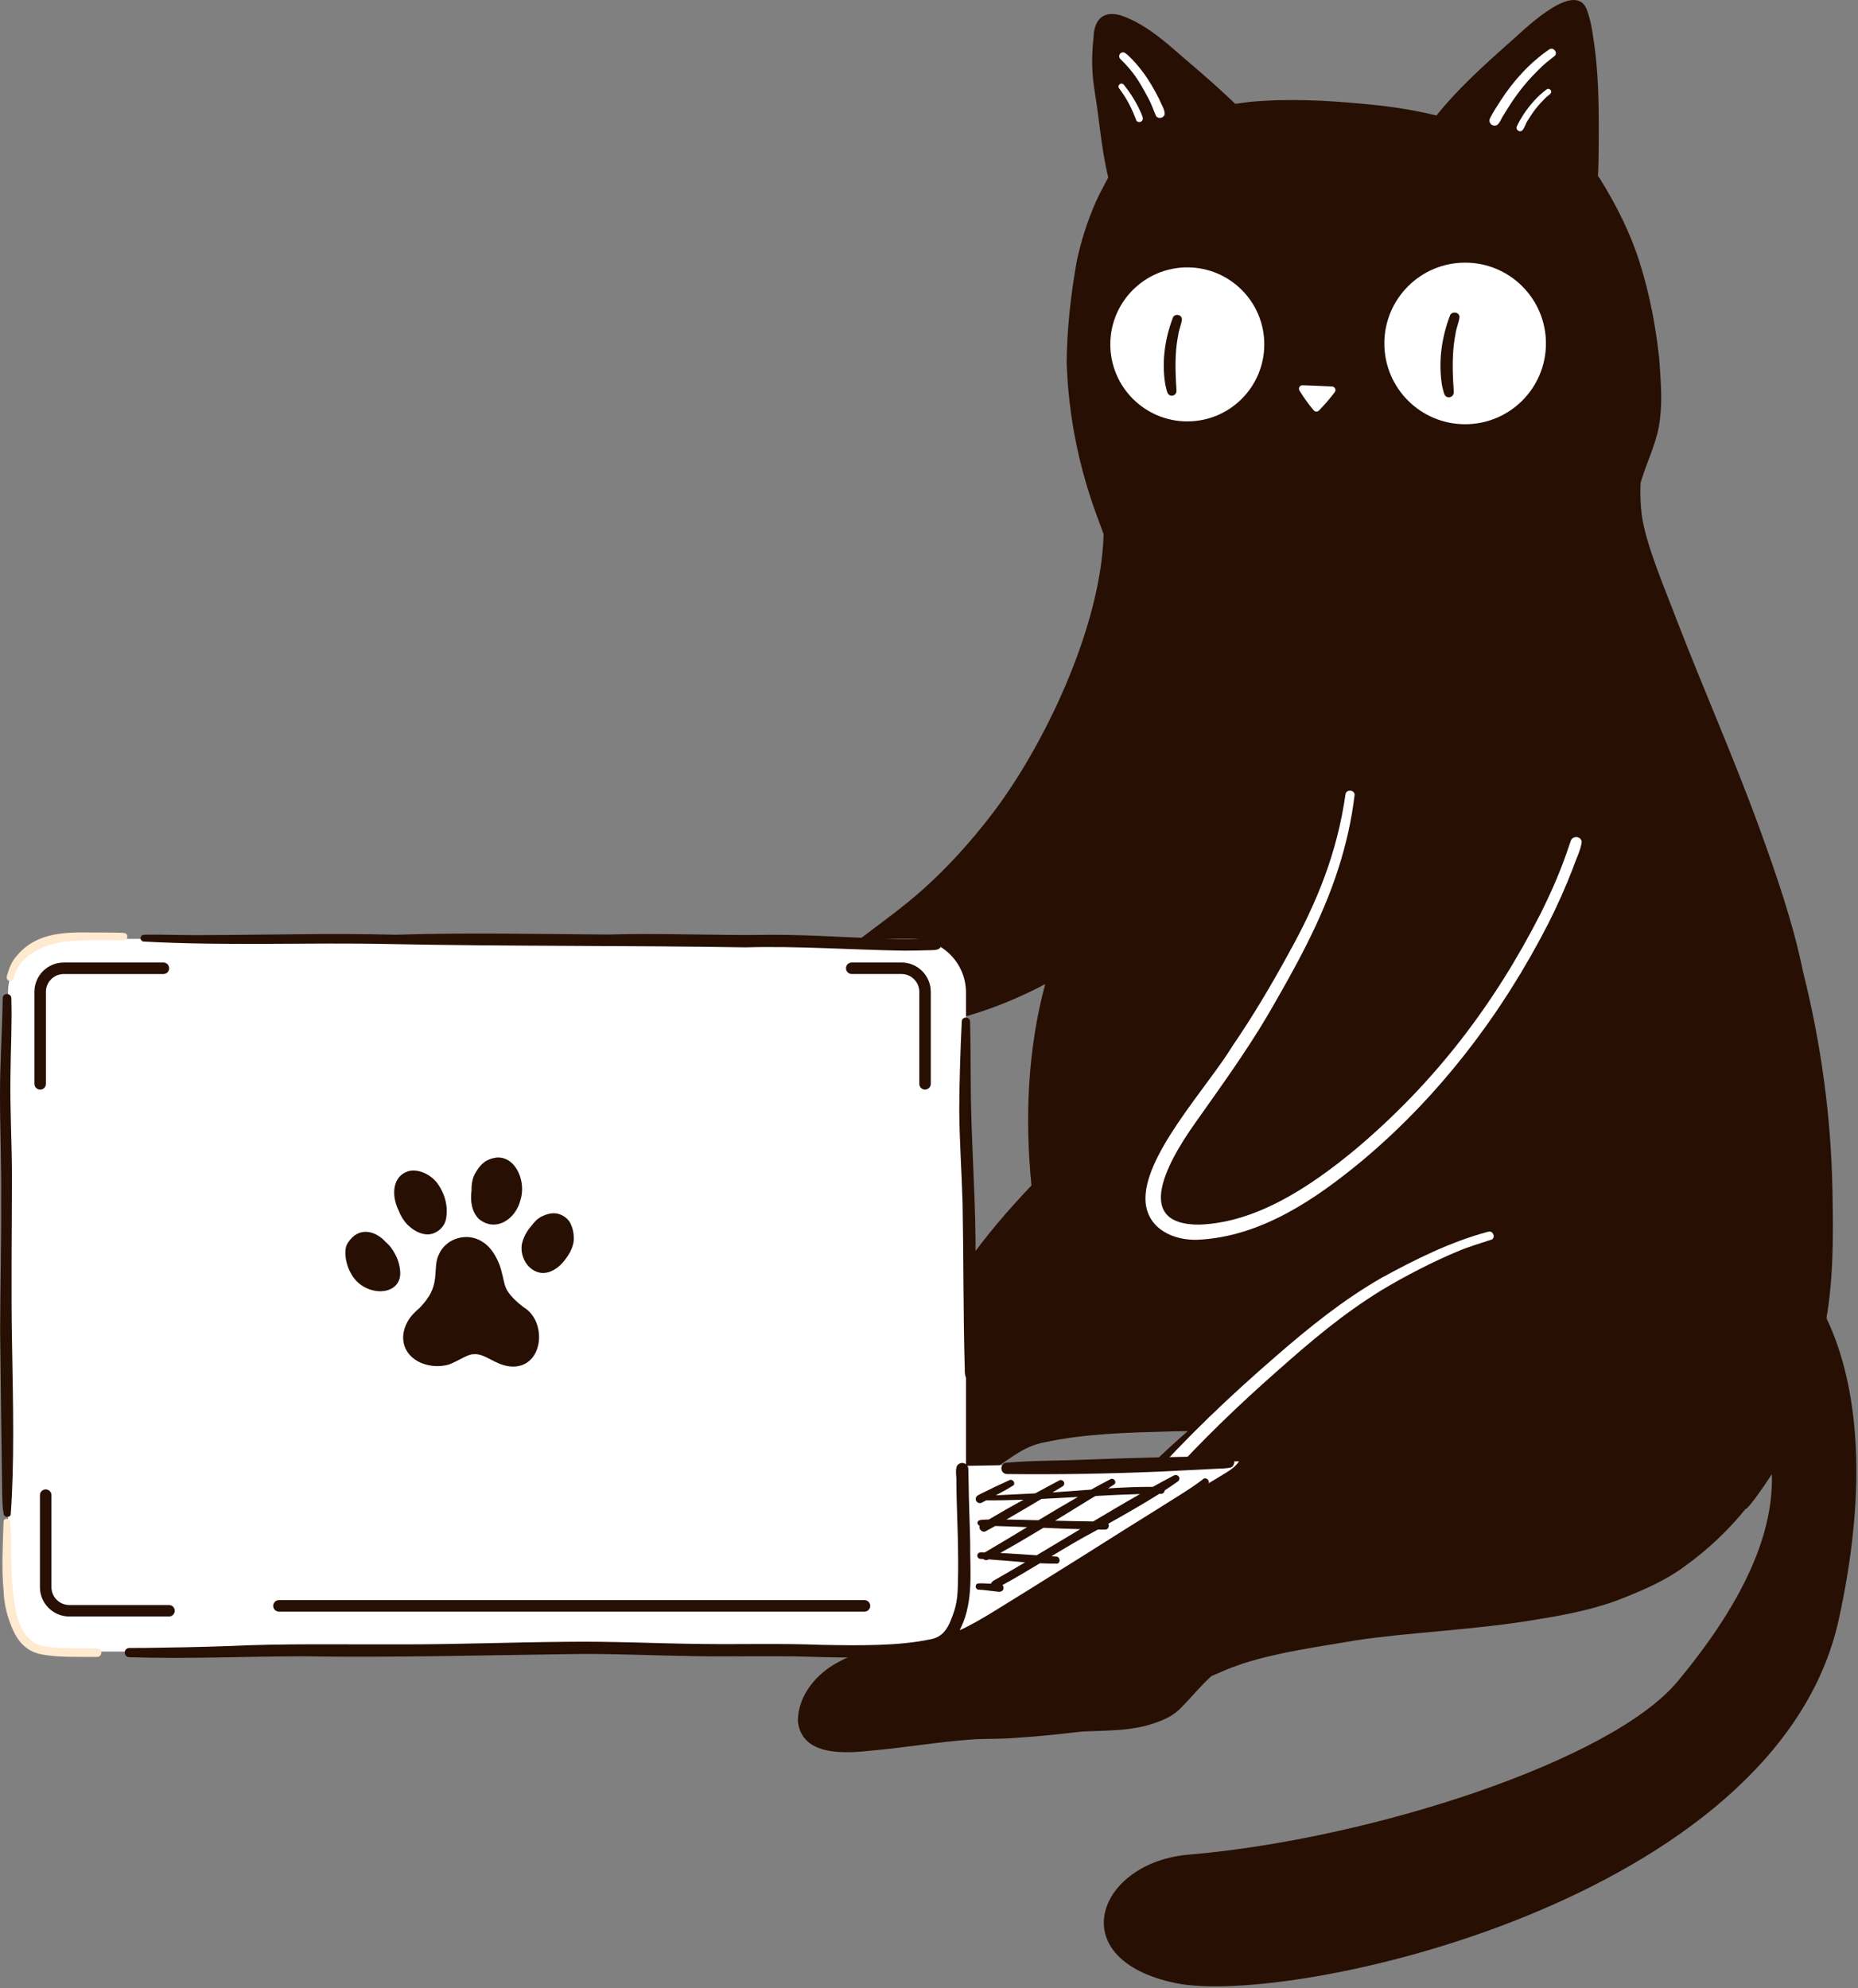 <?xml version="1.0" encoding="UTF-8"?>
<svg id="Layer_1" xmlns="http://www.w3.org/2000/svg" version="1.1" viewBox="0 0 542 580">
  <rect x="0" y="0" width="542" height="580" fill="#808080" stroke="none"/>
  <!-- Generator: Adobe Illustrator 29.6.0, SVG Export Plug-In . SVG Version: 2.1.1 Build 207)  -->
  <defs>
    <style>
      .st0 {
        fill: #270f03;
      }

      .st1 {
        fill: #fff;
      }

      .st2 {
        fill: #ffe9cf;
      }
    </style>
  </defs>
  <path class="st0" d="M440,12.74c3.59-3.09,18.64-18.42,22.66-10.48,1.48,3.51,1.9,7.37,2.46,11.11,1.1,8.06,1.26,16.21,1.26,24.33-.05,4.54.01,9.09-.23,13.63.17.26.34.53.54.76,4.79,7.72,8.95,15.91,11.66,24.6,2.88,9.14,4.68,18.63,5.69,28.15.35,5.76.95,11.57.2,17.32-.62,6.16-3.49,11.74-5.33,17.58-.11.37-.22.73-.32,1.08-.16,3.12-.07,6.26.33,9.36,1.13,8.77,7.22,22.69,10.26,30.86,7.89,20.39,16.76,40.4,24.22,60.96,4.91,13.58,9.66,27.27,12.56,41.44,5.26,20.89,8.2,42.4,8.59,63.94.26,13.54.37,27.15-2.37,40.48-1.91,10.75-4.39,21.47-8.69,31.51.03.04.06.08.09.12h-.06c-3.67,6.07-11.41,18.31-14.17,20.74-.02-.05-.03-.1-.05-.15-5.13,6.35-11.13,12.01-17.77,16.78-5.3,3.98-11.45,6.68-17.57,9.15-8.1,3.28-16.68,4.99-25.28,6.36-17.54,3.08-37.82,3.81-53.06,6.14-11.08,1.93-22.36,3.35-33.1,6.8-5.25,1.84-4.6,1.71-8.78,3.49-.14.06-.26.12-.38.17-3.31,3.01-5.47,5.81-8.78,9.17-2.02,2.14-4.68,3.48-7.45,4.4-6.97,2.55-14.41,2.22-21.71,2.61-6.83.77-11.05,1.3-18.9,1.8-4.49.42-9,.19-13.49.52-10.03.76-18.69,2.31-28.82,3.22-7.64.82-20.22,1.74-21.45-8.45-.09-7.66,5.57-14.26,12.15-17.56,6.04-3.31,12.95-4.25,19.55-5.88,12.52-3.17,23.81-5.38,34-12.05,4.42-2.83,9.64-8.2,14.33-13.21,2.01-2.28,4.01-4.59,6.08-6.82,1.4-2.02,2.85-4.01,4.42-5.91,6.94-8.53,14.96-16.06,23.19-23.33-1.58.02-3.15.04-4.73.08-12.89.36-25.06.64-36.81,3.15-5.65.98-9.2,3.97-14.29,7.4-4.71,2.88-10.36,3.31-15.74,3.53-18.07.68-36.13.57-54.2.1-5.16-.1-10.33-.2-15.48-.57-4.55-.32-9.21-1.04-13.28-3.22-11.37-6.73,2.32-15.11,9.37-17.7,10.02-3.12,20.44-4.82,30.65-7.26,7.72-1.52,15.71-3.3,21.75-6.41,14.56-6.79,19.66-15.39,28.24-28.08,5.71-8.04,12.14-15.54,18.93-22.67-1.95-19.57-1.12-39.72,4.01-58.77-.52.28-1.03.57-1.55.84-6.49,3.3-13.25,6.1-20.23,8.19-12.15,3.36-39.55,11.55-48.19-.75-4.27-6.76,11.2-17.54,15.92-21.42,6.95-5.32,12.48-9.15,18.82-14.85,7.14-6.43,13.57-13.63,19.44-21.23,15.11-19.59,32.06-54.6,32.83-82.01-.48-1.3-.97-2.6-1.44-3.91-5.63-14.8-8.86-30.46-9.34-46.3.1-9.71,1.19-19.41,2.85-28.97,1.23-6.04,3.13-11.96,5.59-17.61,1.05-2.42,2.47-4.92,3.68-7.25-1.59-6.84-2.24-12.81-2.98-18.54-.39-3.36-1.26-7.56-1.55-11.46-.29-3.73-.13-7.49.27-11.2.18-4.39,2.44-7.66,7.85-6.13,8.32,2.8,14.7,9.35,21.29,14.87,3.55,3.03,8.23,7.15,12.18,10.97,1.48-.22,2.96-.42,4.42-.59,11.07-1.01,22.24-.43,33.28.62,6.15.55,12.27,1.4,18.31,2.74.9.19,1.79.42,2.68.63,6.17-7.71,13.59-14.42,20.95-20.98Z"/>
  <path class="st1" d="M458.1,245.6c-2.6,7.88-5.04,13.51-8.66,20.86-13.59,26.65-30.87,49.26-53.83,68.65-13.59,11.31-29.27,21.57-45.78,22.14-18.27.07-10.9-16.1-.83-30.15,7.13-10.1,14.39-20.13,20.7-30.77,7.99-13.76,15.86-27.77,20.72-42.99,2.25-7,3.9-14.25,4.74-21.54-.11-1.4-2.32-1.6-2.65-.18-2.44,17.2-8.38,31.76-16.58,46.47-5.02,9.19-10.36,18.22-16.28,26.87-7.6,12.47-26.64,32.59-25.46,45.88.77,7.76,8.22,11.11,15.28,10.82,18.35-.87,34.32-11.8,48.03-23.18,22.58-18.92,40.76-42.89,54.15-69.05,2.66-5.25,5.05-10.64,7.18-16.13.84-2.55,2.21-5.06,2.59-7.7-.27-1.88-2.98-1.88-3.3.02Z"/>
  <path class="st1" d="M434.15,359.31c-11,2.93-21.27,8.07-31.22,13.51-11.07,6.35-21.07,14.42-30.68,22.78-13.3,11.52-26.12,23.62-37.75,36.84-2.14,2.43-4.24,4.89-6.31,7.38-.87,1.02-2.11,2.29-.87,3.57,1.59,1.38,2.79-.26,3.77-1.44,3.04-3.47,6.08-6.93,9.18-10.34,10.12-11.21,21-21.7,32.33-31.67,10.13-8.98,18.85-16.38,30.23-23.46,7.14-4.3,15.59-8.61,22.25-11.37,3.29-1.44,6.81-2.39,10.17-3.55,1.1-.75.19-2.65-1.11-2.23Z"/>
  <path class="st1" d="M427.4,123.76c13.02,0,23.57-10.55,23.57-23.57s-10.55-23.57-23.57-23.57-23.57,10.55-23.57,23.57,10.55,23.57,23.57,23.57Z"/>
  <path class="st0" d="M425.75,92.42c-.12-1.53-2.48-1.69-2.84-.19-2.3,6.11-3.28,12.8-2.39,19.29.1,1.04.59,2.85.65,2.98.13.47.31.97.77,1.22.77.47,1.85.03,2.08-.85.15-.74-.11-2.64-.15-4.4-.24-4.96-.04-9.27.73-13.14.18-1.6,1.08-3.48,1.15-4.9Z"/>
  <path class="st1" d="M346.35,122.93c12.41,0,22.46-10.06,22.46-22.47s-10.06-22.46-22.46-22.46-22.46,10.06-22.46,22.46,10.06,22.47,22.46,22.47Z"/>
  <path class="st0" d="M344.77,93.05c-.11-1.46-2.37-1.61-2.7-.18-2.19,5.83-3.13,12.2-2.28,18.39.1.99.56,2.72.62,2.84.13.45.3.93.74,1.16.74.45,1.77.02,1.99-.81.14-.71-.11-2.51-.14-4.19-.23-4.73-.04-8.83.7-12.53.17-1.52,1.02-3.32,1.09-4.68Z"/>
  <path class="st1" d="M388.61,112.76c-2.88-.16-5.77-.27-8.63-.37-.82-.03-1.33.87-.9,1.56,1.26,2.05,2.65,4.01,4.16,5.77.39.45,1.09.47,1.5.05,1.65-1.68,3.19-3.48,4.63-5.38.49-.65.04-1.59-.77-1.63Z"/>
  <path class="st1" d="M338.22,29.07c-1.43-2.86-3.02-5.66-4.96-8.22-1.25-1.65-2.61-3.23-4.13-4.64-.55-.44-1.18-1.22-1.96-.84-.73.26-.92,1.31-.36,1.83,3.79,3.71,5.34,6.17,8.07,11.28,1.21,2.2,1.3,3.02,2.36,5.37.64.95,2.23.61,2.5-.49.15-1.31-1.07-3.04-1.53-4.31Z"/>
  <path class="st1" d="M451.95,14.39c-5.76,3.97-10.54,9.24-14.3,15.11-1.05,1.59-2.07,3.21-2.95,4.91-.2.34-.26.77-.15,1.15.24.93,1.38,1.39,2.2.89.93-.75,1.24-2.07,1.96-3.03,3.15-5.19,5.61-8.57,9.81-12.77,1.96-2.03,3.29-2.97,5.07-4.4.88-1.02-.5-2.58-1.63-1.86Z"/>
  <path class="st1" d="M332.8,32.83c-.75-1.76-1.7-3.43-2.73-5.03-.61-.95-1.28-1.85-1.98-2.73.05.06.14.18.11.14-.25-.29-.42-.7-.82-.79-.72-.22-1.38.64-.98,1.27,2.64,3.49,3.95,6.47,5.11,9.51.29.44.92.53,1.36.27,1.01-.62.24-1.81-.07-2.63Z"/>
  <path class="st1" d="M451.07,26.16c-2.64,1.96-4.8,4.49-6.63,7.2-.7,1.08-1.35,2.2-1.9,3.37-.14.24-.18.54-.11.8.16.65.96.96,1.53.62.85-.82,1.07-2.16,1.77-3.12,1.58-2.59,2.82-4.16,5.04-6.4.5-.56,1.28-.91,1.67-1.54.4-.81-.76-1.58-1.37-.93Z"/>
  <path class="st0" d="M489.38,490.5c47-56.51,20.67-80.83,15.5-95l11.3-29.5c10.17,3,36.34,32.98,20.2,106.5-18,82-160,113-193.5,106s-22.7-35.5,4.3-37.5c52.5-4.5,122.84-27.23,142.2-50.5Z"/>
  <path class="st1" d="M2.34,466.14v-176.59c0-8.65,7.01-15.66,15.66-15.66h248.13c8.65,0,15.66,7.01,15.66,15.66v176.59c0,8.65-7.01,15.66-15.66,15.66H18c-8.65,0-15.66-7.01-15.66-15.66Z"/>
  <path class="st0" d="M152.67,381.29c-1.51-1.14-4.3-3.48-5.18-5.79-.49-1.04-1.06-5.04-2-7.05-1.01-2.45-2.51-4.84-4.83-6.24-4.37-2.83-10.6-1.02-12.66,3.79-.94,1.93-.82,4.11-1.02,6.19-.16,2.1-.72,4.45-2.35,6.68-.51.8-1.3,1.66-2.15,2.6-1.38,1.2-2.72,2.46-3.6,4.09-2.62,4.78-1.15,9.8,3.93,12.02,2.54,1.05,5.53,1.26,8.17.47,2.75-1.04,5.48-3.04,7.08-2.98,3.34-.41,6.21,3.06,10.66,3.54,9.72,1.01,11.28-13.01,3.94-17.32Z"/>
  <path class="st0" d="M114.14,364.06c-.48-.66-1.04-1.24-1.65-1.77-3.13-3.41-7.88-4.47-10.95.16-.73,1.04-.84,2.34-.78,3.57.12,1.79.58,3.55,1.44,5.12,3.51,7.27,14.43,7.38,14.56.38-.01-2.68-1.05-5.33-2.63-7.47Z"/>
  <path class="st0" d="M127.32,344.85c-2.29-2.73-6.12-4.1-8.66-3.03-3.99,1.59-4.43,6.39-2.76,10.44.14.32.28.65.43.98.56,1.51,1.44,2.86,2.48,3.98,1.68,1.65,3.96,3.05,6.39,2.86,2.52-.28,4.71-2.38,4.98-4.92.58-3.61-.62-7.47-2.86-10.32Z"/>
  <path class="st0" d="M144.78,337.68c-3.17.48-4.76,2.04-6.29,4.83-.76,1.5-.97,3.18-.95,4.85-.38,2.91.02,6.11,2.14,8.23,4.98,4.07,10.84-.04,12.14-5.53,1.72-5.2-1.25-12.84-7.05-12.38Z"/>
  <path class="st0" d="M166,356.22c-.91-1.26-2.43-2.1-3.98-2.27-1.36-.1-2.73.29-3.94.89-.21.11-.43.22-.61.35-.37.23-.69.47-.99.73-.54.53-1.03,1.1-1.48,1.71-1.35,1.51-2.34,3.37-2.75,5.25-.61,3.34,1.29,7.17,4.61,8.23,2.73.89,5.51-.76,7.28-2.77,1.59-1.87,3.02-4.06,3.24-6.56.08-1.91-.33-3.96-1.37-5.58Z"/>
  <path class="st0" d="M11.72,317.86c-.93,0-1.68-.75-1.68-1.68v-26.84c0-4.72,3.84-8.55,8.55-8.55h29.08c.93,0,1.68.75,1.68,1.68s-.75,1.68-1.68,1.68h-29.08c-2.87,0-5.2,2.33-5.2,5.2v26.84c0,.93-.75,1.68-1.68,1.68Z"/>
  <path class="st0" d="M269.85,317.86c-.93,0-1.68-.75-1.68-1.68v-26.84c0-2.87-2.33-5.2-5.2-5.2h-14.51c-.93,0-1.68-.75-1.68-1.68s.75-1.68,1.68-1.68h14.51c4.72,0,8.55,3.84,8.55,8.55v26.84c0,.93-.75,1.68-1.68,1.68Z"/>
  <path class="st0" d="M49.28,471.56h-29.08c-4.72,0-8.55-3.84-8.55-8.55v-26.84c0-.93.75-1.68,1.68-1.68s1.68.75,1.68,1.68v26.84c0,2.87,2.33,5.2,5.2,5.2h29.08c.93,0,1.68.75,1.68,1.68s-.75,1.68-1.68,1.68Z"/>
  <path class="st0" d="M252.17,470.15H81.37c-.93,0-1.68-.75-1.68-1.68s.75-1.68,1.68-1.68h170.81c.93,0,1.68.75,1.68,1.68s-.75,1.68-1.68,1.68Z"/>
  <path class="st1" d="M270.56,427.79c30.29-.5,60.58-.99,90.87-1.49-1.05,1.66-2.8,2.74-4.48,3.75-24.35,14.73-48.69,29.45-73.04,44.18-2.5,1.51-5.07,3.05-7.93,3.61-3.59.7-7.27-.2-10.82-1.1-1.37-.35-2.88-.8-3.58-2.02-.5-.87-.46-1.94-.4-2.95.92-15.34,3.17-30.59,9.38-43.99Z"/>
  <path class="st0" d="M350.82,431.61c-3.86,2.95-8.72,5.77-14.59,9.52-8.59,5.29-17.06,10.76-25.63,16.08-6.88,4.3-13.75,8.63-20.67,12.86-3.64,2.21-6.73,4.05-9.99,5.51.15-.3.3-.59.43-.9,3.66-7.71,2.57-16.49,2.64-24.78-.11-5.89-.41-11.78-.46-17.67-.02-1.22-.06-2.44-.08-3.66.01-.7-.44-1.41-1.1-1.64-.79-.39-1.8-.01-2.23.73-.56,1.52-.04,3.28-.16,4.88.04,5.15.29,10.3.41,15.45.11,4.68.18,9.37.04,14.05-.11,4.34-.39,6.61-2.18,10.9-.95,2.31-2.46,4.65-5.7,5.25-9.32,2.02-21.1,1.86-31.99,1.65-11.43-.46-22.87-.12-34.31-.25-13.22-.13-26.44-.81-39.66-.64-15.94.12-31.88.75-47.82.75-17.23.07-34.46-.31-51.68.51-7.89.29-15.78.42-23.67.52-1.57.02-3.14,0-4.71.02-.36,0-.7.14-.95.39-.82.78-.22,2.34.95,2.3,16.79.56,33.6-.24,50.39-.26,27.04.42,54.08-.35,81.11-.68,11.44-.05,22.87.5,34.31.64,10.8.18,21.61-.17,32.41.16,11.6.34,23.33.59,34.82-1.27.26-.05.52-.11.78-.17,1.87-.2,5.09-1.13,7.92-2.23,8.06-3.34,15.23-8.45,22.67-12.95,10.96-6.82,21.89-13.7,32.75-20.68,7.73-5.01,11.04-7.25,17.46-12.87.98-.99-.51-2.56-1.54-1.54Z"/>
  <path class="st0" d="M284.98,398.34c-.07-2.43-.1-4.86-.14-7.29-.15-7.49-.23-14.99-.28-22.48.25-17.66-1.35-35.27-1.38-52.92-.03-5.87-.06-11.74-.2-17.61,0-1.55-2.42-1.61-2.43,0-.4,8.61-.69,17.24-.72,25.86.06,9.07.71,18.11.97,27.17.29,15.8.18,31.61.61,47.41.1.99-.1,2.05.23,2.99.47,1.33,2.5,1.46,3.17.21.5-1.02.1-2.25.17-3.35Z"/>
  <path class="st2" d="M29.54,481.79c-.58-1.57-2.7-.7-3.98-.93-3.32-.08-6.65.04-9.96-.25-2.12-.21-4.02-.41-5.69-1.44-2.39-1.63-3.73-3.77-4.82-7.17-.92-3.26-1.68-9.11-1.77-15.37-.15-4.65.01-8.3-.35-12.43.13-1.33-1.85-1.65-1.94-.23-.17,6.31-.64,13.22.03,20.29.1,3.46,1,6.76,1.68,8.62.75,2.12,1.93,5.19,4.3,7.29,1.55,1.4,3.53,2.23,5.59,2.53,3.18.56,6.42.64,9.65.64,2.01,0,4.03.05,6.04.02.81.02,1.43-.81,1.21-1.58Z"/>
  <path class="st0" d="M3.54,393.71c-.35-16.92-.07-33.85-.06-50.77-.02-9.64-.58-19.26-.43-28.9.05-7.61.49-15.22.26-22.83,0-1.57-2.51-1.71-2.52,0C.66,300.63-.02,310.04,0,319.46c0,10.14.45,20.27.34,30.41.08,12.77-.27,25.53-.3,38.3.17,16.26.39,32.51.62,48.77.1,2.17.13,3.29.44,4.88.3.84,1.58.93,2.01.14,1.11-14.65.71-32.38.43-48.25Z"/>
  <path class="st2" d="M34.7,272.08c-2.84-.05-5.67-.07-8.51-.06-7.95-.1-16.04.16-21.59,7.17-1.05,1.24-1.74,2.73-2.21,4.28-.15.71-.66,1.5-.3,2.2.42.77,1.66.61,1.87-.24,1.63-6.93,8.88-9.88,14.93-10.74,4.99-.56,10.03-.43,15.05-.41,1.14-.08,3.48.5,3.18-1.35-.31-1.05-1.57-.76-2.41-.85Z"/>
  <path class="st0" d="M271.08,273.86c-2.94-.03-5.88.13-8.83.07-12.37-.21-24.72-1.26-37.1-1.23-15.97.27-31.94-.54-47.92-.08-20.56-.13-41.13-.6-61.69.06-19.26-.5-38.51.09-57.77.11-5.26.06-10.52-.24-15.78-.1-.53-.01-1,.46-.99.99,0,.53.46,1,.99.99,23.91,1.32,47.87.21,71.8.73,34.57.68,69.14.4,103.71.96,15.44-.43,30.86.73,46.29.97,2.64-.02,5.29-.06,7.93-.15,1.2,0,2.83-.08,2.83-1.67-.12-1.93-2.07-1.58-3.48-1.64Z"/>
  <path class="st0" d="M359.81,425.8c-.16-.61-.65-1.13-1.39-1.1-13.8.28-27.61.55-41.4,1.09-7.89.37-15.82.24-23.69.93-1.89.56-1.47,3.35.54,3.29,14.81.18,29.63-.1,44.43-.71,5.18-.24,11.97-.6,15.92-.8,1.79-.12,2.44-.07,3.55-.19.92-.21,1.85.09,2.26-1.49.07-.37-.03-.72-.22-1.02Z"/>
  <path class="st0" d="M342.48,430.39c-2.04,1.08-4.11,2.2-6.19,3.36-4.34-.02-8.69.16-13.05.45.65-.41,1.29-.82,1.91-1.25.67-.78-.38-1.98-1.25-1.42-1.88.98-3.75,1.99-5.61,3.02-3.75.28-7.5.58-11.24.82.98-.58,1.95-1.16,2.91-1.76.22-.13.39-.35.46-.6.25-.82-.73-1.58-1.46-1.12-2.32,1.26-4.66,2.51-6.99,3.76-.14,0-.28.02-.41.02-3.69.15-7.39.4-11.08.55,1.76-.92,3.51-1.87,5.17-2.92.69-.8-.39-2.03-1.28-1.46-3.29,1.49-5.18,2.39-8.23,3.92-.55.32-1.3.52-1.47,1.21-.31,1,.88,1.91,1.77,1.36.42-.22.84-.44,1.26-.66,3.64.03,7.26-.05,10.87-.17-3.43,1.87-6.81,3.8-10.15,5.79-.21,0-.42,0-.62,0-.77.07-1.65-.04-2.34.33-.58.4-.31,1.32.33,1.45-.41,1.01.81,2.23,1.86,1.57.89-.48,1.77-.98,2.66-1.47,3.1.07,6.2.19,9.31.33-4.1,2.47-8.19,4.95-12.32,7.36-.65.04-1.42-.19-1.94.28-.59.56-.15,1.64.67,1.62.28.01.55.03.83.05.36.33.93.45,1.37.17.05-.03.11-.06.16-.08,3.54.23,7.1.58,10.64.86-2.93,1.74-5.85,3.45-8.74,5.1-.69.29-1.06.71-1.2,1.12-1.3.03-2.65-.21-3.92-.02-.93.33-.62,1.82.36,1.78,1.59.06,3.17.34,4.75.49.58.01,1.21.26,1.76.03.78-.27.92-1.33.4-1.88,3.7-2.01,7.31-4.16,10.92-6.35,1.7.08,3.4.13,5.1.11,1.07-.38.72-2.11-.42-2.07-.44-.02-.88-.05-1.32-.08,4.27-2.58,8.55-5.15,12.96-7.47.18-.1.38-.21.57-.32.7,0,1.39.02,2.09.02,1.01,0,1.33-1.04.98-1.73,5.01-2.81,10.43-5.91,14.88-8.72.12,0,.24,0,.35,0,.68.1,1.17-.44,1.22-1,1.21-.79,2.33-1.54,3.32-2.25.35-.26.81-.47.92-.93.26-.85-.75-1.64-1.52-1.17ZM295.07,443.3c-.49,0-.99-.01-1.49-.02,3.43-1.97,6.83-3.99,10.23-6.01,3.54-.17,7.08-.37,10.61-.57-3.87,2.21-7.69,4.49-11.51,6.79-2.61-.07-5.23-.14-7.84-.19ZM302.42,453.71c-3.55-.24-7.09-.49-10.64-.68,3.95-2.18,8.28-4.73,12.6-7.34,3.58.16,7.16.31,10.74.4-4.23,2.54-8.48,5.1-12.7,7.61ZM318.89,443.84c-3.7-.05-7.4-.12-11.1-.22,2.86-1.75,5.66-3.48,8.29-5.11,1.14-.72,2.31-1.41,3.49-2.1,4.33-.24,8.67-.45,13-.57-4.5,2.55-9.07,5.26-13.68,8Z"/>
</svg>